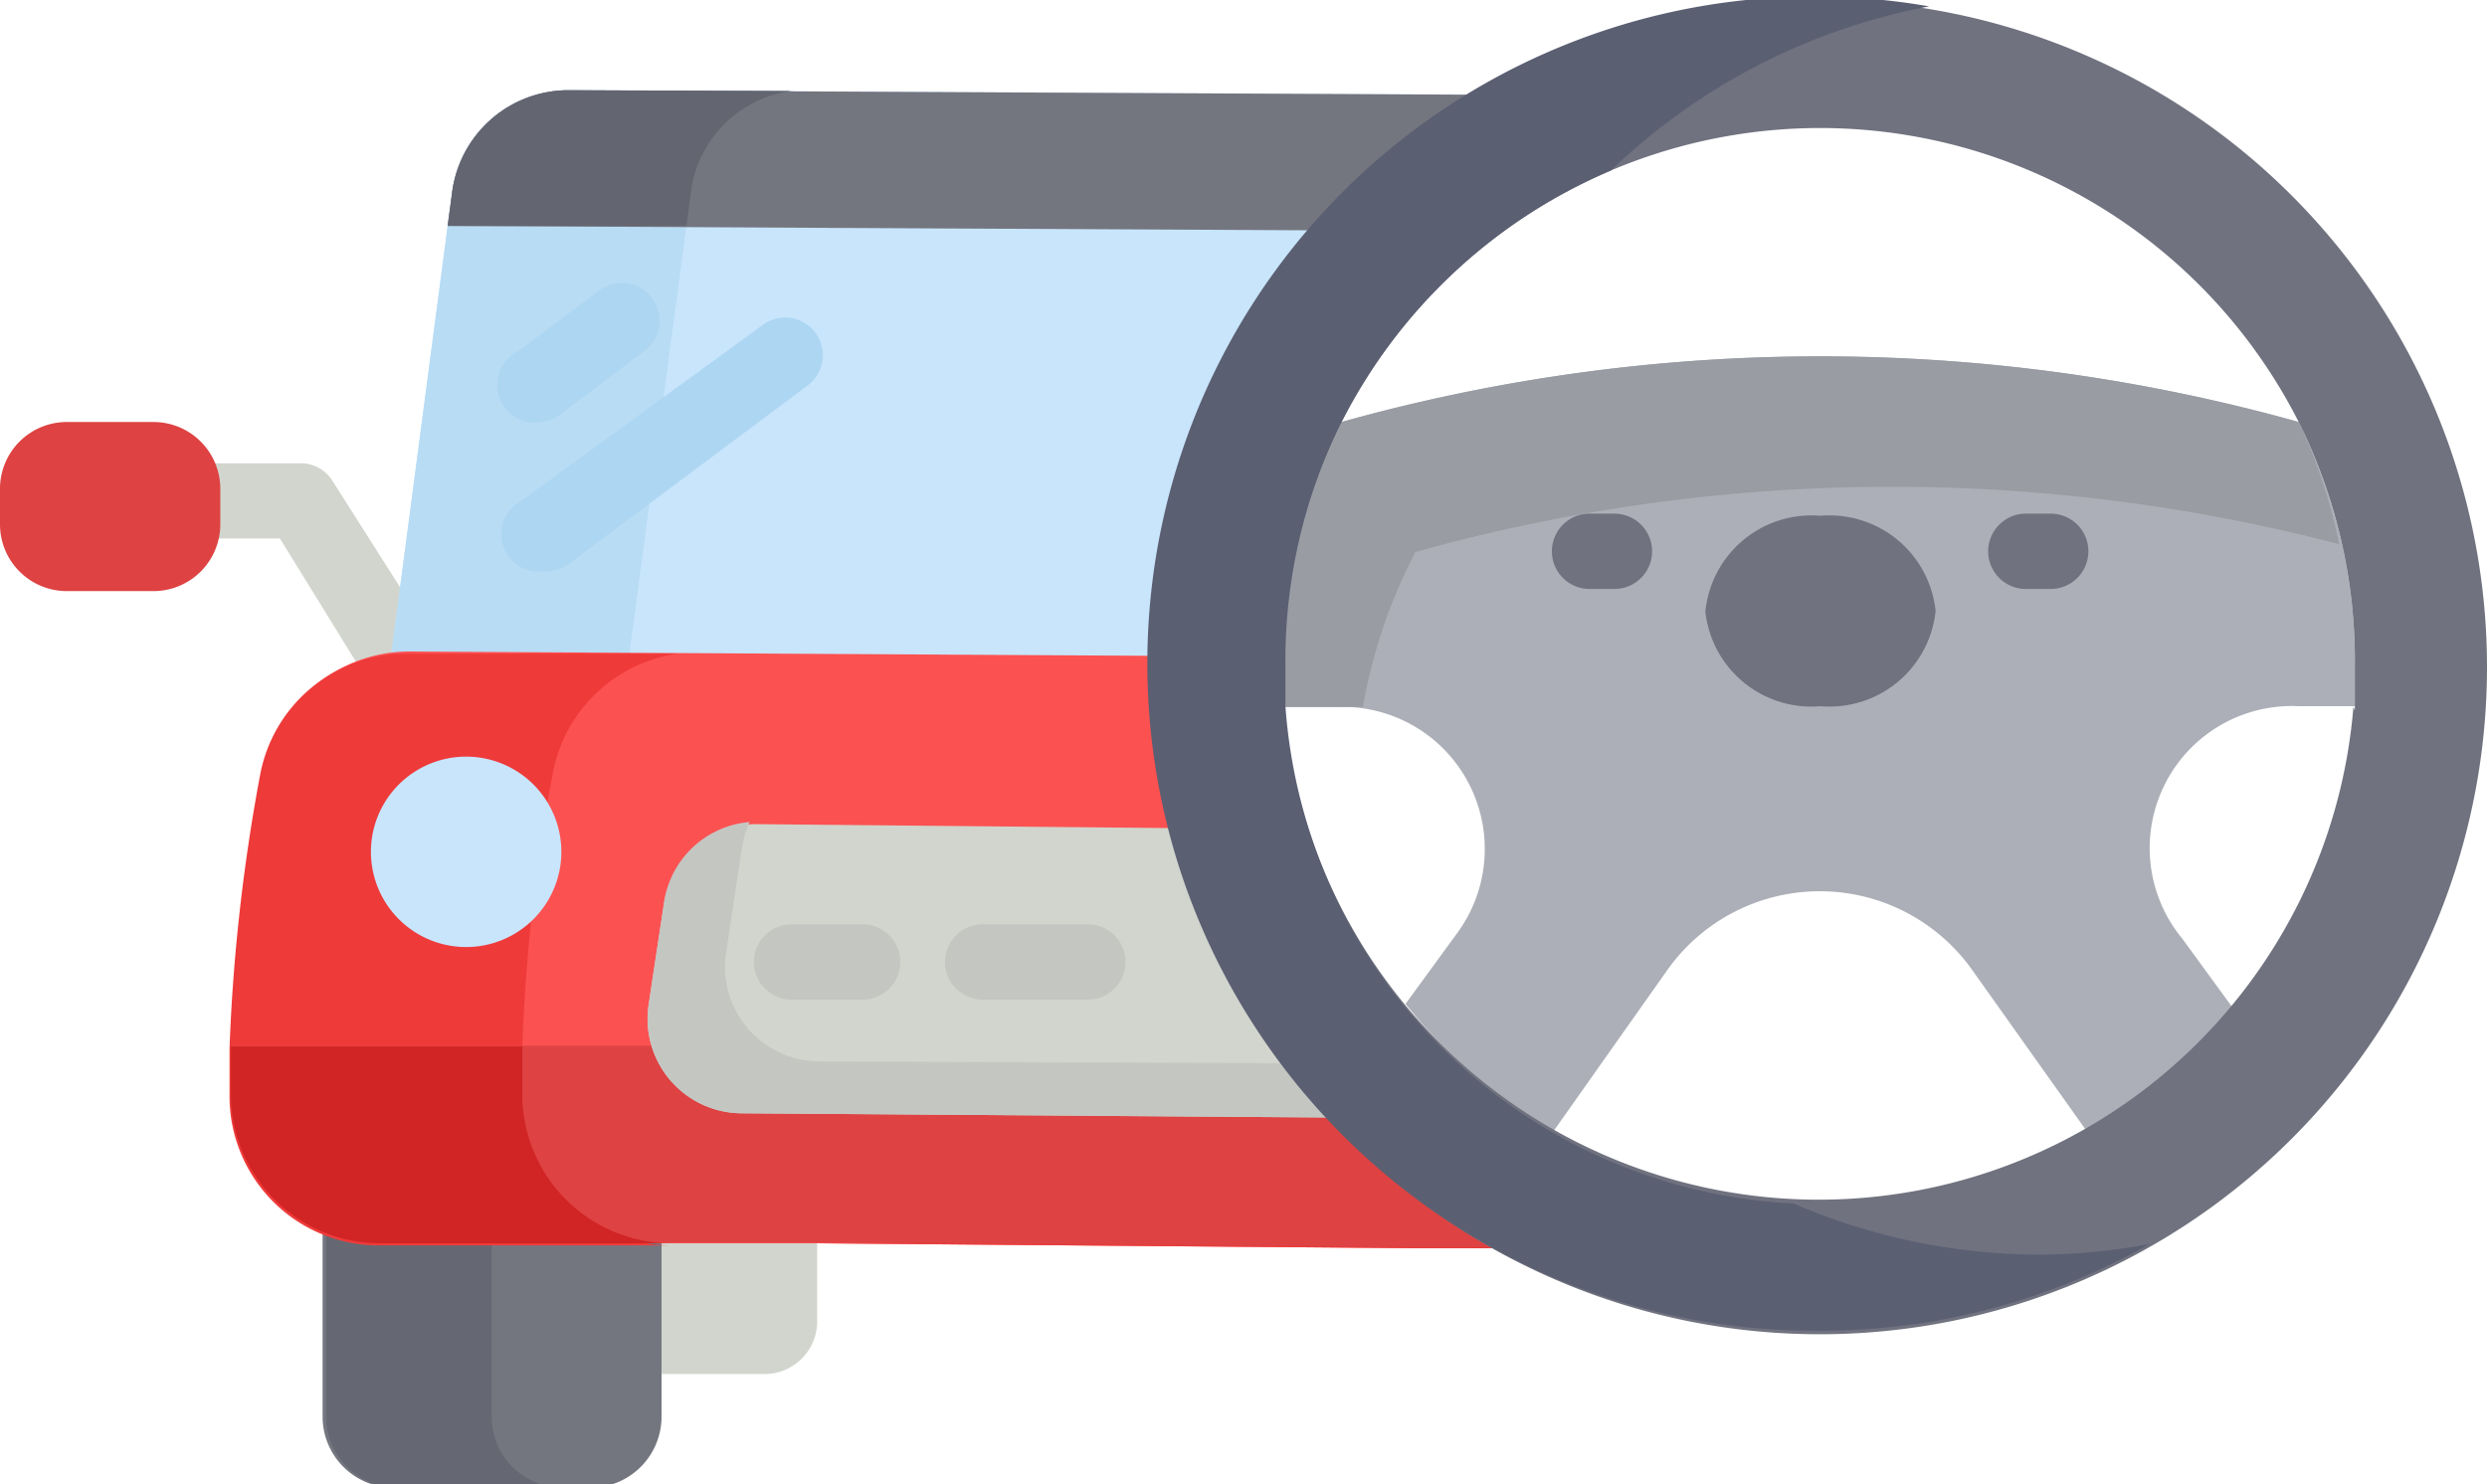 <svg id="Layer_1" data-name="Layer 1" xmlns="http://www.w3.org/2000/svg" viewBox="0 0 35 20.89"><defs><style>.cls-1{fill:none}.cls-2{clip-path:url(#clip-path)}.cls-3{fill:#d1d5cd}.cls-4{fill:#c8e5fc}.cls-5{fill:#b8dcf4}.cls-6{fill:#acafb7}.cls-7{fill:#999da3}.cls-8{fill:#74767f}.cls-9{fill:#656872}.cls-10{fill:#de4242}.cls-11{fill:#636570}.cls-12{fill:#fc5151}.cls-13{fill:#ef3a3a}.cls-14{fill:#d12424}.cls-15{fill:#c4c6c2}.cls-16{fill:#c4c6c1}.cls-17{fill:#add6f2}.cls-18{fill:#70727f}.cls-19{fill:#5b5f72}</style><clipPath id="clip-path" transform="translate(0 -7.06)"><path class="cls-1" d="M0 0h35v35H0z"/></clipPath></defs><title>steering</title><g class="cls-2"><path class="cls-3" d="M5.5 16.69a.53.53 0 0 1-.45-.25l-1.11-1.8H2.82a.53.53 0 0 1 0-1.06h1.41a.53.53 0 0 1 .45.25l1.27 2a.53.53 0 0 1-.45.81z" transform="translate(0 -7.06)"/><path class="cls-4" d="M22.25 8.4L8 8.33a1.65 1.65 0 0 0-1.64 1.46l-.06.45-.79 6v.58h12.27v-.52a9.59 9.59 0 0 1 4.47-7.9z" transform="translate(0 -7.06)"/><path class="cls-5" d="M9.66 10.24l.06-.45a1.65 1.65 0 0 1 1.42-1.45L8 8.33a1.65 1.65 0 0 0-1.64 1.46l-.06.45-.79 6v.58h3.35v-.58z" transform="translate(0 -7.06)"/><path class="cls-6" d="M32.35 13a25 25 0 0 0-13.47 0 7.52 7.52 0 0 0-.81 3.41v.6h.79a2 2 0 0 1 1.65 3.18l-.73 1A7.58 7.58 0 0 0 21.85 23l1.61-2.28a2.63 2.63 0 0 1 4.3 0L29.38 23a7.58 7.58 0 0 0 2.06-1.73l-.73-1A2 2 0 0 1 32.35 17h.79v-.6a7.52 7.52 0 0 0-.79-3.4z" transform="translate(0 -7.06)"/><path class="cls-7" d="M31.41 21.28zm-11.49-6.45a24.93 24.93 0 0 1 13-.11 7.49 7.49 0 0 0-.57-1.72 25 25 0 0 0-13.47 0 7.52 7.52 0 0 0-.81 3.41v.6h1.11a7.5 7.5 0 0 1 .74-2.18z" transform="translate(0 -7.06)"/><path class="cls-3" d="M11.5 23.57v2.09a.74.74 0 0 1-.74.74H8.68v-2.83z" transform="translate(0 -7.06)"/><path class="cls-8" d="M9.31 26.39V27a1 1 0 0 1-1 1H5.54a1 1 0 0 1-1-1v-3.7h4.77z" transform="translate(0 -7.06)"/><path class="cls-9" d="M6.92 27v-3.7H4.59V27a1 1 0 0 0 1 1h2.28a1 1 0 0 1-.95-1z" transform="translate(0 -7.06)"/><path class="cls-10" d="M3.1 14.18v.26a.94.94 0 0 1-.94.94H.94a.94.94 0 0 1-.94-.94v-.52A.94.94 0 0 1 .94 13h1.22a.94.94 0 0 1 .94.94z" transform="translate(0 -7.06)"/><path class="cls-8" d="M8 8.33a1.65 1.65 0 0 0-1.64 1.46l-.06.45 13.7.07a9.63 9.63 0 0 1 2.2-1.91z" transform="translate(0 -7.06)"/><path class="cls-11" d="M9.66 10.24l.06-.45a1.65 1.65 0 0 1 1.42-1.45L8 8.33a1.65 1.65 0 0 0-1.64 1.46l-.06.45h3.36z" transform="translate(0 -7.06)"/><path class="cls-12" d="M20.11 22.79a9.56 9.56 0 0 1-2.34-6.28v-.21l-12-.07a2.09 2.09 0 0 0-2.06 1.71 26 26 0 0 0-.43 3.85v.65a2.1 2.1 0 0 0 2.1 2.12h6.12l8.47.07h2.28a9.62 9.62 0 0 1-2.14-1.84z" transform="translate(0 -7.06)"/><path class="cls-13" d="M7.35 22.44v-.65a26 26 0 0 1 .43-3.85 2.09 2.09 0 0 1 1.76-1.68H5.72a2.09 2.09 0 0 0-2.06 1.71 26 26 0 0 0-.43 3.85v.65a2.1 2.1 0 0 0 2.1 2.12h4.12a2.1 2.1 0 0 1-2.1-2.15zm8.27 2.12H11.5l8.47.07h2.28z" transform="translate(0 -7.06)"/><path class="cls-4" d="M6.56 17.71a1.34 1.34 0 1 1-1.34 1.34 1.34 1.34 0 0 1 1.34-1.34z" transform="translate(0 -7.06)"/><path class="cls-10" d="M20.11 22.79l-9.67-.07a1.33 1.33 0 0 1-1.27-.94H3.25v.65a2.1 2.1 0 0 0 2.1 2.12h6.15l8.47.07h2.28a9.62 9.62 0 0 1-2.14-1.83z" transform="translate(0 -7.06)"/><path class="cls-14" d="M7.35 22.44v-.65h-4.1v.65a2.1 2.1 0 0 0 2.1 2.12h4.1a2.1 2.1 0 0 1-2.1-2.12z" transform="translate(0 -7.06)"/><path class="cls-3" d="M18 18.73l-7.37-.07a1.33 1.33 0 0 0-1.29 1.14l-.21 1.39a1.33 1.33 0 0 0 1.32 1.54l9.67.07A9.56 9.56 0 0 1 18 18.73z" transform="translate(0 -7.06)"/><path class="cls-15" d="M11.54 22a1.33 1.33 0 0 1-1.32-1.54l.22-1.46a1.33 1.33 0 0 1 .11-.37 1.33 1.33 0 0 0-1.21 1.17l-.21 1.39a1.33 1.33 0 0 0 1.32 1.54l9.67.07a9.62 9.62 0 0 1-.6-.77z" transform="translate(0 -7.06)"/><path class="cls-16" d="M12.14 21.13h-1a.53.53 0 1 1 0-1.06h1a.53.53 0 0 1 0 1.06zm3.17 0h-1.48a.53.53 0 0 1 0-1.06h1.48a.53.53 0 1 1 0 1.06z" transform="translate(0 -7.06)"/><path class="cls-17" d="M7.62 13a.53.53 0 0 1-.32-1l1.13-.85a.53.53 0 1 1 .64.85l-1.13.85a.53.53 0 0 1-.32.15zm.04 2.1a.53.53 0 0 1-.31-1l3.39-2.47a.53.53 0 0 1 .62.86L8 15a.53.53 0 0 1-.34.1z" transform="translate(0 -7.06)"/><path class="cls-18" d="M22.72 15.35h-.35a.53.53 0 1 1 0-1.06h.35a.53.53 0 0 1 0 1.06z" transform="translate(0 -7.06)"/><path class="cls-18" d="M25.61 7.06a9.39 9.39 0 1 1-9.39 9.39 9.39 9.39 0 0 1 9.39-9.39zm7.53 10v-.6a7.52 7.52 0 0 0-.79-3.46 7.55 7.55 0 0 0-13.47 0 7.52 7.52 0 0 0-.81 3.41v.6a7.55 7.55 0 0 0 15.05 0z" transform="translate(0 -7.06)"/><path class="cls-18" d="M25.62 14.32a1.5 1.5 0 0 1 1.62 1.34A1.5 1.5 0 0 1 25.62 17 1.5 1.5 0 0 1 24 15.67a1.5 1.5 0 0 1 1.62-1.35zm3.24 1.03h-.35a.53.53 0 0 1 0-1.06h.35a.53.53 0 1 1 0 1.06z" transform="translate(0 -7.06)"/><path class="cls-19" d="M28.79 24.72a8.82 8.82 0 0 1-3.55-.72 7.55 7.55 0 0 1-7.15-7v-.6a7.52 7.52 0 0 1 .79-3.4 7.58 7.58 0 0 1 3.79-3.54 8.83 8.83 0 0 1 4.48-2.31 9.39 9.39 0 1 0-1.53 18.64 9.34 9.34 0 0 0 4.63-1.22 8.91 8.91 0 0 1-1.46.15z" transform="translate(0 -7.06)"/></g></svg>